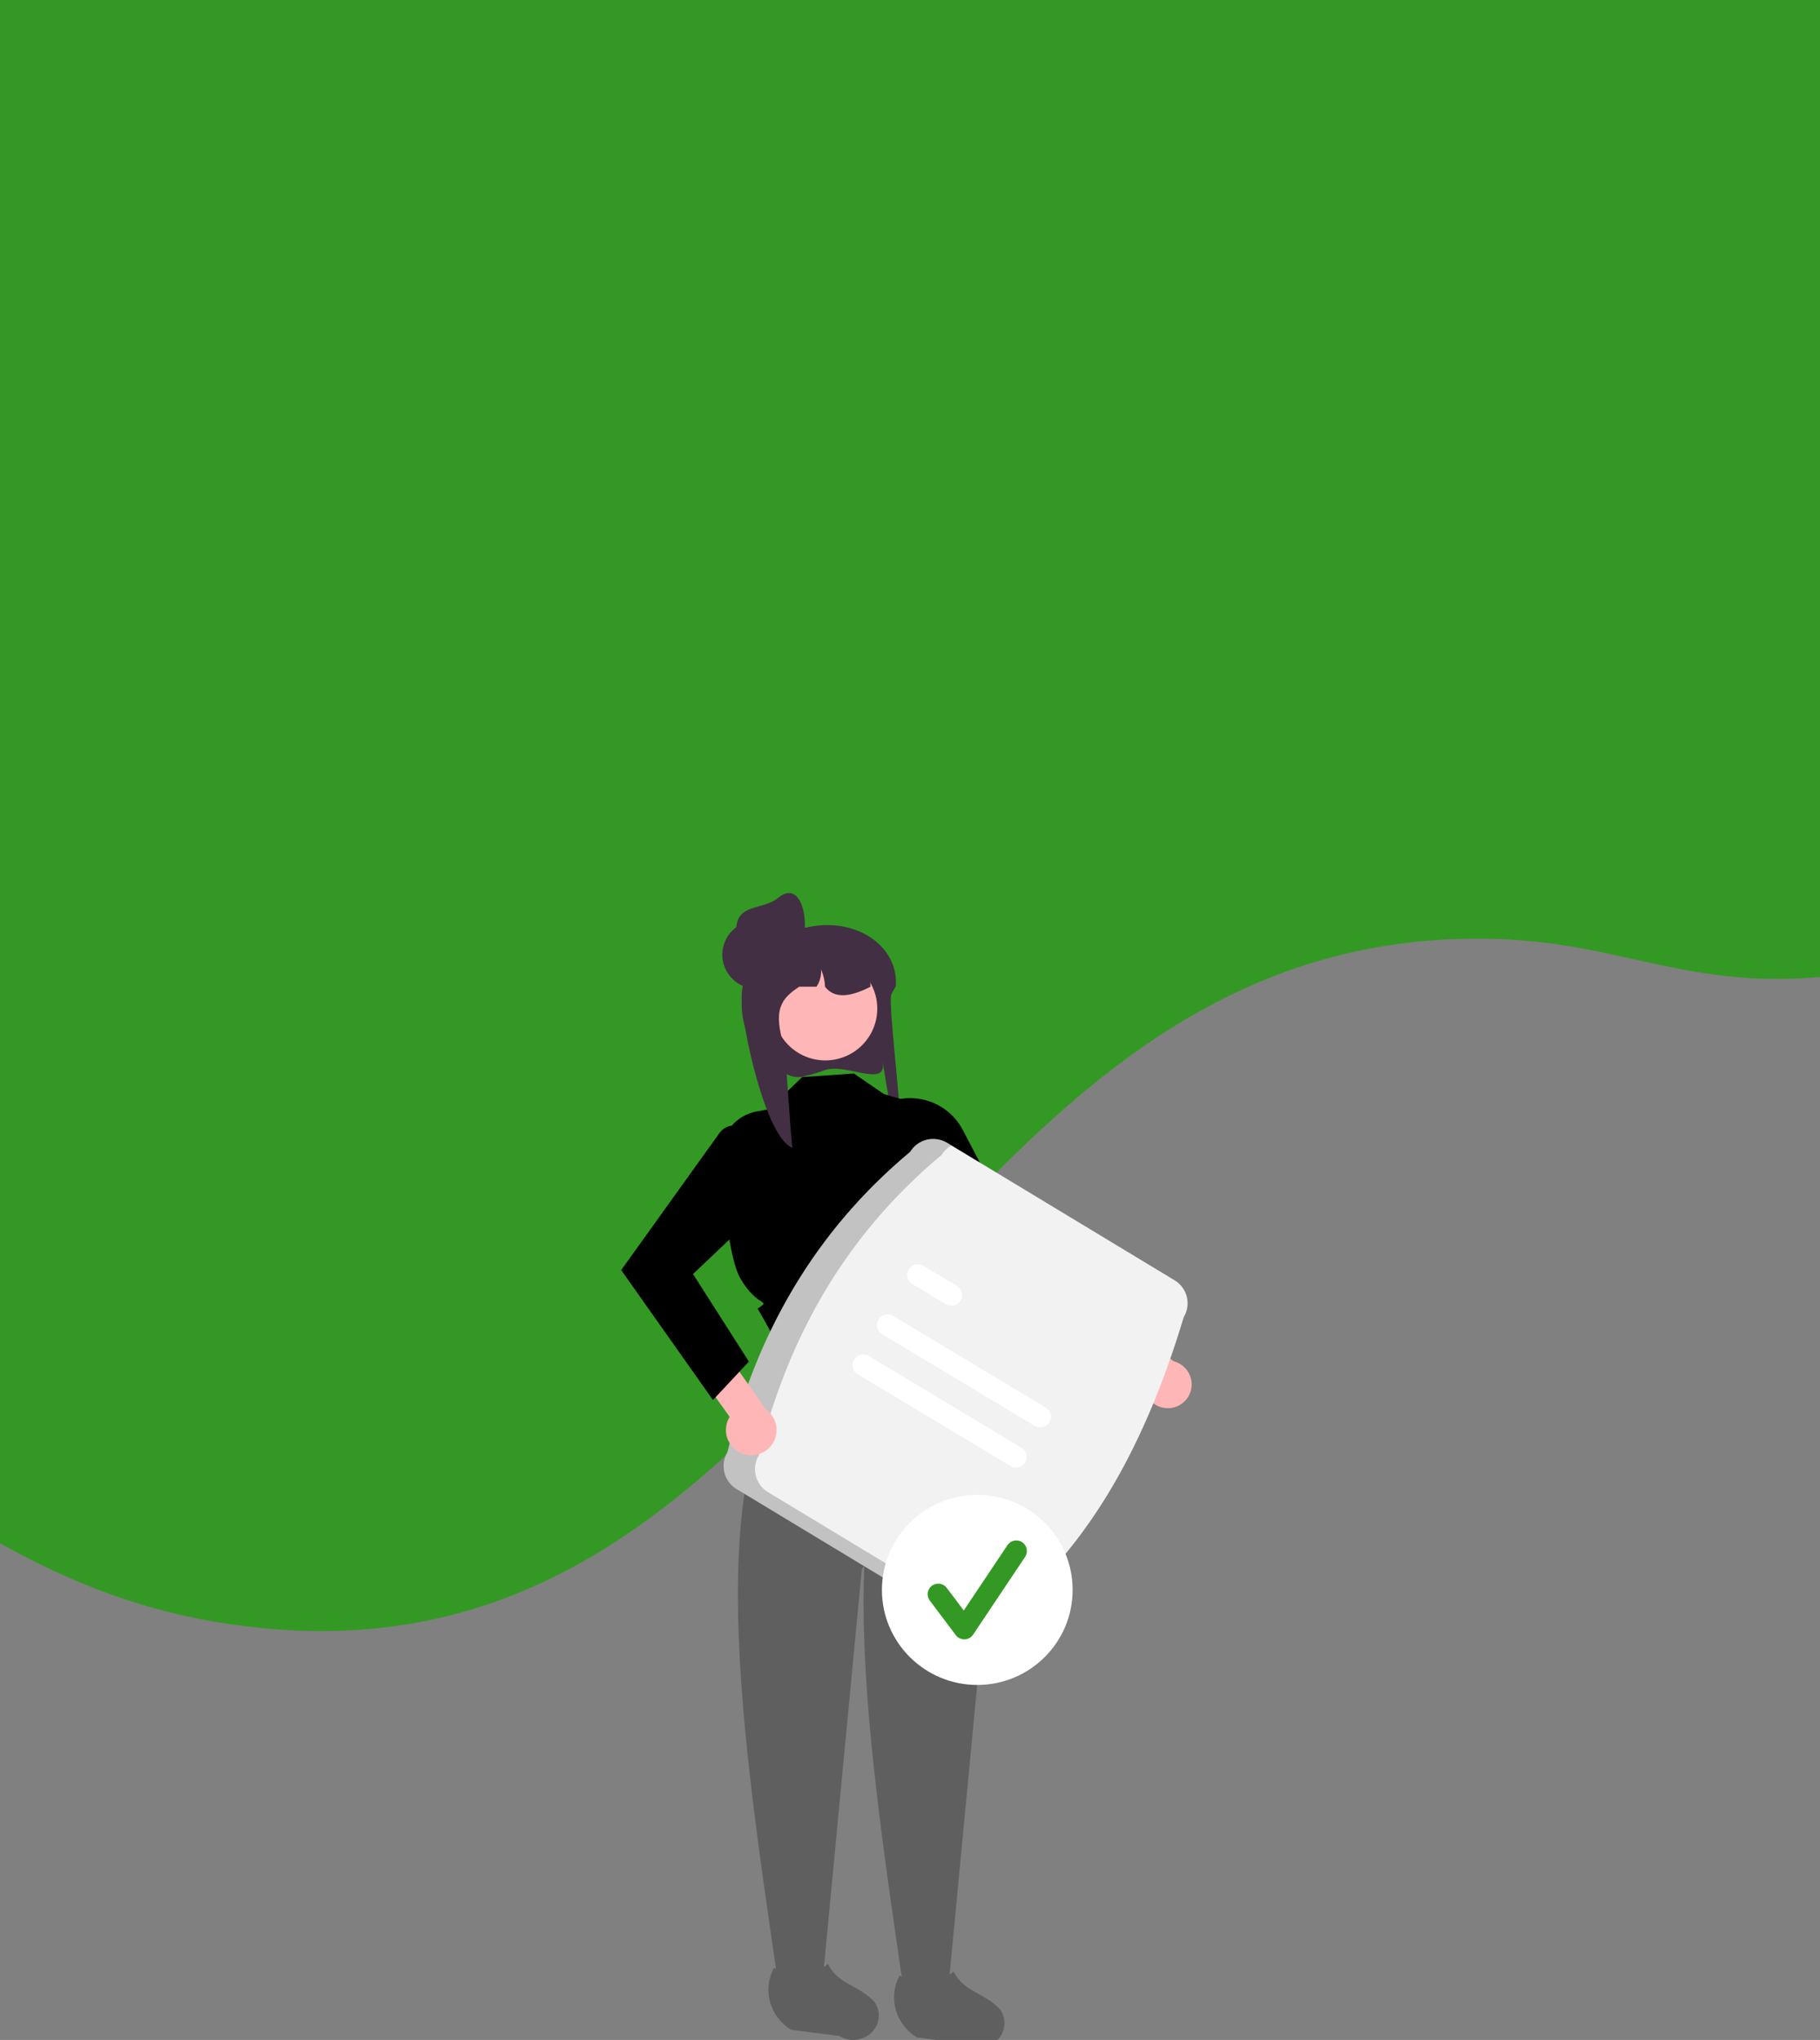<svg width="414" height="464" viewBox="0 0 414 464" fill="none" xmlns="http://www.w3.org/2000/svg">
<rect x="0" y="0" width="414" height="464" fill="#808080" stroke="none"/>
<path d="M61.831 370.523C-11.347 364.436 -35.588 310.645 -107.486 297.02C-169.399 285.287 -213.079 322.602 -269.539 297.02C-325.999 271.437 -403.211 59.471 -456.738 28.007C-510.264 -3.457 -521 -107 -521 -107H1009C1009 -107 1006.3 -12.704 973.237 36.507C892.822 156.202 713.76 21.353 578.164 90.51C502.257 129.224 497.18 217.856 409.964 222.516C381.807 224.021 366.641 213.969 338.438 213.516C210.536 211.459 189.203 381.12 61.831 370.523Z" fill="#349924"/>
<g clip-path="url(#clip0_142_43)">
<path d="M187.078 451.025H176.987C167.927 389.161 158.704 327.124 185.957 303.969L218.099 309.181L213.988 336.359L196.048 356.835L187.078 451.025Z" fill="#5F5F5F"/>
<path d="M195.624 463.804C194.832 464.011 194.004 464.054 193.193 463.933C192.383 463.811 191.608 463.527 190.921 463.099L179.942 461.688C177.583 460.219 175.879 457.964 175.161 455.361C174.442 452.758 174.761 449.993 176.054 447.602C180.704 450.213 184.782 449.849 188.326 446.699C190.83 451.534 194.956 451.239 198.897 455.312C199.419 456.043 199.75 456.883 199.863 457.762C199.977 458.641 199.869 459.533 199.548 460.364C199.228 461.195 198.705 461.941 198.022 462.539C197.339 463.137 196.517 463.571 195.624 463.804Z" fill="#5F5F5F"/>
<path d="M215.665 452.755H205.574C196.514 390.891 187.292 328.854 214.544 305.699L218.099 307.862V333.38L224.635 358.565L215.665 452.755Z" fill="#5F5F5F"/>
<path d="M224.211 465.534C223.419 465.741 222.591 465.784 221.78 465.663C220.97 465.541 220.195 465.257 219.508 464.829L208.53 463.418C206.17 461.949 204.466 459.694 203.748 457.091C203.03 454.488 203.348 451.723 204.642 449.332C209.291 451.943 213.369 451.579 216.913 448.429C219.418 453.264 223.544 452.969 227.484 457.042C228.006 457.773 228.337 458.613 228.451 459.492C228.564 460.371 228.456 461.263 228.136 462.094C227.815 462.925 227.292 463.671 226.609 464.269C225.927 464.867 225.104 465.301 224.211 465.534Z" fill="#5F5F5F"/>
<path d="M187.603 243.416C186.36 243.888 185.092 244.288 183.803 244.614C182.101 245.027 181.14 245.219 179.497 244.583C179.439 244.561 179.384 244.539 179.332 244.517C176.218 243.198 173.556 241.004 171.67 238.204C169.784 235.404 168.756 232.117 168.71 228.745C168.702 228.629 168.702 228.508 168.702 228.389C168.7 227.817 168.728 227.246 168.784 226.677C168.856 225.903 168.98 225.134 169.156 224.375L169.14 224.372C167.81 223.017 167.298 221.16 167.468 219.294C167.584 218.029 167.987 216.807 168.646 215.72C169.305 214.632 170.203 213.708 171.272 213.017C172.948 211.967 174.837 211.302 176.803 211.071C177.331 211.01 177.862 210.98 178.393 210.979H183.386C184.417 210.739 185.464 210.574 186.519 210.487H186.528C196.575 209.656 204.498 216.295 203.759 224.372C203.754 224.381 203.746 224.39 203.74 224.399C203.527 224.746 203.338 225.076 203.171 225.39C203.009 225.684 202.873 225.965 202.755 226.232C201.838 228.297 206.195 260.33 204.632 260.816C203.743 261.092 200.158 237.256 200.801 241.788C201.611 247.475 192.231 241.711 187.603 243.416Z" fill="#432F43"/>
<path d="M194.232 244.176L182.463 244.994L174.857 252.32L172.193 252.794C169.798 253.22 167.643 254.506 166.137 256.41C164.631 258.314 163.878 260.702 164.021 263.122C164.569 272.375 165.796 286.201 168.36 290.687C172.337 297.642 175.621 295.46 172.337 297.642C176.517 304.834 175.004 302.683 176.517 306.132C178.03 309.581 173.485 311.755 173.485 311.755L175.651 315.647L176.517 312.187L214.269 317.665C214.269 317.665 210.13 299.117 212.718 294.561C215.306 290.004 221.582 276.232 215.981 270.842L210.505 251.634L201.084 248.864L194.232 244.176Z" fill="black"/>
<path d="M265.474 320.302C264.687 320.277 263.914 320.082 263.209 319.73C262.505 319.378 261.885 318.878 261.394 318.264C260.902 317.65 260.551 316.937 260.363 316.174C260.175 315.411 260.156 314.617 260.306 313.846L237.853 298.69L240.532 291.469L267.068 309.665C268.351 310.014 269.461 310.82 270.188 311.93C270.915 313.04 271.208 314.378 271.011 315.689C270.815 317 270.143 318.194 269.122 319.044C268.102 319.894 266.804 320.342 265.474 320.302V320.302Z" fill="#FFB6B6"/>
<path d="M202.054 250.726L198.791 252.014L216.196 285.895L252.227 310.374L257.421 301.624L229.994 278.012L219.013 257.023C217.468 254.069 214.879 251.79 211.747 250.628C208.615 249.465 205.162 249.5 202.054 250.726Z" fill="black"/>
<path d="M187.735 241.196C194.262 241.196 199.553 235.923 199.553 229.418C199.553 222.913 194.262 217.639 187.735 217.639C181.209 217.639 175.918 222.913 175.918 229.418C175.918 235.923 181.209 241.196 187.735 241.196Z" fill="#FFB6B6"/>
<path d="M198.012 224.437C197.815 224.541 197.62 224.636 197.423 224.732C197.218 224.83 197.013 224.928 196.805 225.021C192.85 226.807 189.629 227.007 187.674 224.437C187.621 223.085 187.316 221.755 186.774 220.514C186.87 221.901 186.503 223.28 185.731 224.437H181.795C177.742 227.118 175.662 229.582 178.476 238.385C178.659 238.963 179.915 259.509 180.274 261.089C174.137 258.743 168.844 233.834 168.71 227.271C168.702 227.165 168.702 227.053 168.702 226.944C168.7 226.418 168.728 225.893 168.784 225.37C168.856 224.656 168.981 223.949 169.156 223.253L169.14 223.25C168.516 222.655 168.039 221.923 167.749 221.113C167.459 220.302 167.362 219.435 167.468 218.58C168.497 217.237 169.771 216.099 171.223 215.225C172.543 214.588 173.919 214.073 175.334 213.686C175.369 213.678 175.399 213.67 175.435 213.662C175.867 213.544 176.311 213.438 176.754 213.345C177.668 213.154 178.592 213.015 179.521 212.928C179.589 212.925 179.655 212.92 179.715 212.92C180.087 212.92 180.452 213.02 180.772 213.209C180.775 213.209 180.775 213.212 180.78 213.212C181.087 213.395 181.342 213.653 181.52 213.963C181.698 214.273 181.793 214.623 181.795 214.979H186.18C186.341 214.979 186.503 214.985 186.664 214.993C192.771 215.236 197.678 217.838 197.993 223.82C198.006 224.028 198.012 224.23 198.012 224.437Z" fill="#432F43"/>
<path d="M172.089 224.91C176.389 224.91 179.875 221.436 179.875 217.151C179.875 212.865 176.389 209.391 172.089 209.391C167.79 209.391 164.304 212.865 164.304 217.151C164.304 221.436 167.79 224.91 172.089 224.91Z" fill="#432F43"/>
<path d="M182.778 213.562C181.894 217.756 177.53 220.264 173.355 219.238C171.35 218.745 169.624 217.479 168.556 215.717C167.488 213.956 167.166 211.844 167.66 209.846C168.689 205.685 173.756 206.885 177.083 204.17C181.79 200.329 183.971 207.906 182.778 213.562Z" fill="#432F43"/>
<path d="M165.48 330.304C172.115 303.335 185.263 280.154 207.037 261.992C207.879 260.61 209.237 259.618 210.813 259.233C212.389 258.848 214.053 259.102 215.441 259.939L267.204 291.22C268.59 292.06 269.585 293.413 269.971 294.984C270.358 296.554 270.103 298.213 269.263 299.597C260.953 327.271 248.505 351.284 227.707 367.909C226.864 369.291 225.506 370.283 223.93 370.668C222.355 371.053 220.69 370.799 219.302 369.962L167.54 338.681C166.153 337.842 165.158 336.488 164.772 334.917C164.386 333.347 164.64 331.688 165.48 330.304Z" fill="#F2F2F2"/>
<path opacity="0.2" d="M174.68 339.393C173.294 338.554 172.298 337.2 171.912 335.629C171.526 334.059 171.781 332.4 172.62 331.016C179.256 304.047 192.403 280.866 214.177 262.704C214.735 261.8 215.522 261.058 216.46 260.554L215.442 259.939C214.053 259.102 212.389 258.848 210.813 259.233C209.238 259.618 207.879 260.61 207.037 261.992C185.263 280.154 172.115 303.335 165.48 330.304C164.64 331.688 164.386 333.347 164.772 334.917C165.158 336.488 166.153 337.841 167.54 338.681L219.302 369.962C220.223 370.515 221.275 370.815 222.35 370.832C223.425 370.848 224.485 370.582 225.424 370.059L174.68 339.393Z" fill="black"/>
<path d="M235.384 324.325L200.639 303.459C200.087 303.127 199.69 302.59 199.535 301.966C199.38 301.342 199.48 300.682 199.813 300.131C200.146 299.581 200.684 299.184 201.31 299.029C201.936 298.874 202.598 298.973 203.151 299.304L237.896 320.17C238.447 320.503 238.842 321.04 238.996 321.663C239.151 322.287 239.05 322.946 238.718 323.496C238.385 324.045 237.848 324.442 237.223 324.597C236.598 324.753 235.937 324.655 235.384 324.325L235.384 324.325Z" fill="white"/>
<path d="M215.171 296.655L207.527 292.065C206.973 291.734 206.574 291.198 206.416 290.574C206.259 289.95 206.357 289.29 206.688 288.737C207.02 288.185 207.558 287.787 208.184 287.63C208.81 287.473 209.473 287.571 210.026 287.901L210.04 287.909L217.684 292.499C218.234 292.833 218.63 293.37 218.784 293.993C218.939 294.617 218.838 295.276 218.506 295.826C218.173 296.376 217.636 296.772 217.011 296.927C216.386 297.083 215.724 296.985 215.171 296.655Z" fill="white"/>
<path d="M229.862 333.46L195.116 312.594C194.564 312.262 194.166 311.726 194.01 311.102C193.854 310.478 193.954 309.818 194.286 309.266C194.618 308.715 195.156 308.318 195.782 308.162C196.408 308.007 197.07 308.105 197.624 308.435L197.629 308.438L232.374 329.304C232.924 329.638 233.32 330.175 233.474 330.798C233.628 331.421 233.528 332.08 233.196 332.63C232.863 333.18 232.326 333.576 231.701 333.732C231.076 333.887 230.414 333.79 229.862 333.46L229.862 333.46Z" fill="white"/>
<path d="M222.303 383.251C234.282 383.251 243.994 373.571 243.994 361.632C243.994 349.692 234.282 340.013 222.303 340.013C210.324 340.013 200.613 349.692 200.613 361.632C200.613 373.571 210.324 383.251 222.303 383.251Z" fill="white"/>
<path d="M219.344 372.883C218.97 372.883 218.6 372.796 218.265 372.629C217.93 372.462 217.639 372.22 217.414 371.921L211.497 364.057C211.306 363.804 211.167 363.517 211.089 363.211C211.01 362.905 210.992 362.586 211.037 362.274C211.082 361.961 211.188 361.66 211.349 361.388C211.511 361.116 211.724 360.878 211.978 360.689C212.232 360.499 212.52 360.361 212.827 360.283C213.134 360.205 213.454 360.187 213.768 360.232C214.082 360.277 214.383 360.383 214.656 360.544C214.929 360.705 215.167 360.919 215.357 361.172L219.228 366.316L229.172 351.451C229.347 351.188 229.573 350.962 229.837 350.786C230.1 350.611 230.395 350.488 230.706 350.426C231.017 350.364 231.337 350.364 231.648 350.425C231.958 350.487 232.254 350.608 232.518 350.784C232.781 350.959 233.008 351.184 233.184 351.446C233.36 351.709 233.483 352.003 233.545 352.313C233.607 352.623 233.608 352.941 233.546 353.251C233.485 353.561 233.363 353.856 233.187 354.118L221.352 371.812C221.138 372.132 220.85 372.396 220.512 372.583C220.174 372.769 219.797 372.872 219.411 372.882C219.389 372.883 219.366 372.883 219.344 372.883Z" fill="#349924"/>
<path d="M168.707 330.59C167.934 330.274 167.239 329.795 166.669 329.185C166.1 328.575 165.671 327.849 165.411 327.057C165.151 326.265 165.066 325.426 165.164 324.599C165.261 323.772 165.537 322.975 165.973 322.265L149.3 298.904L154.649 292.719L174.249 320.609C175.394 321.43 176.198 322.641 176.507 324.013C176.816 325.385 176.609 326.822 175.926 328.053C175.243 329.283 174.131 330.221 172.801 330.688C171.47 331.156 170.014 331.121 168.707 330.59H168.707Z" fill="#FFB6B6"/>
<path d="M169.091 256.56C168.247 256.066 167.254 255.887 166.29 256.056C165.326 256.225 164.454 256.731 163.831 257.483L141.303 288.887L162.181 318.442L170.35 309.696L157.642 289.791L174.532 273.764C175.919 270.733 176.131 267.298 175.127 264.12C174.122 260.943 171.971 258.25 169.091 256.56Z" fill="black"/>
</g>
<defs>
<clipPath id="clip0_142_43">
<rect width="135" height="282" fill="white" transform="translate(141 182)"/>
</clipPath>
</defs>
</svg>
